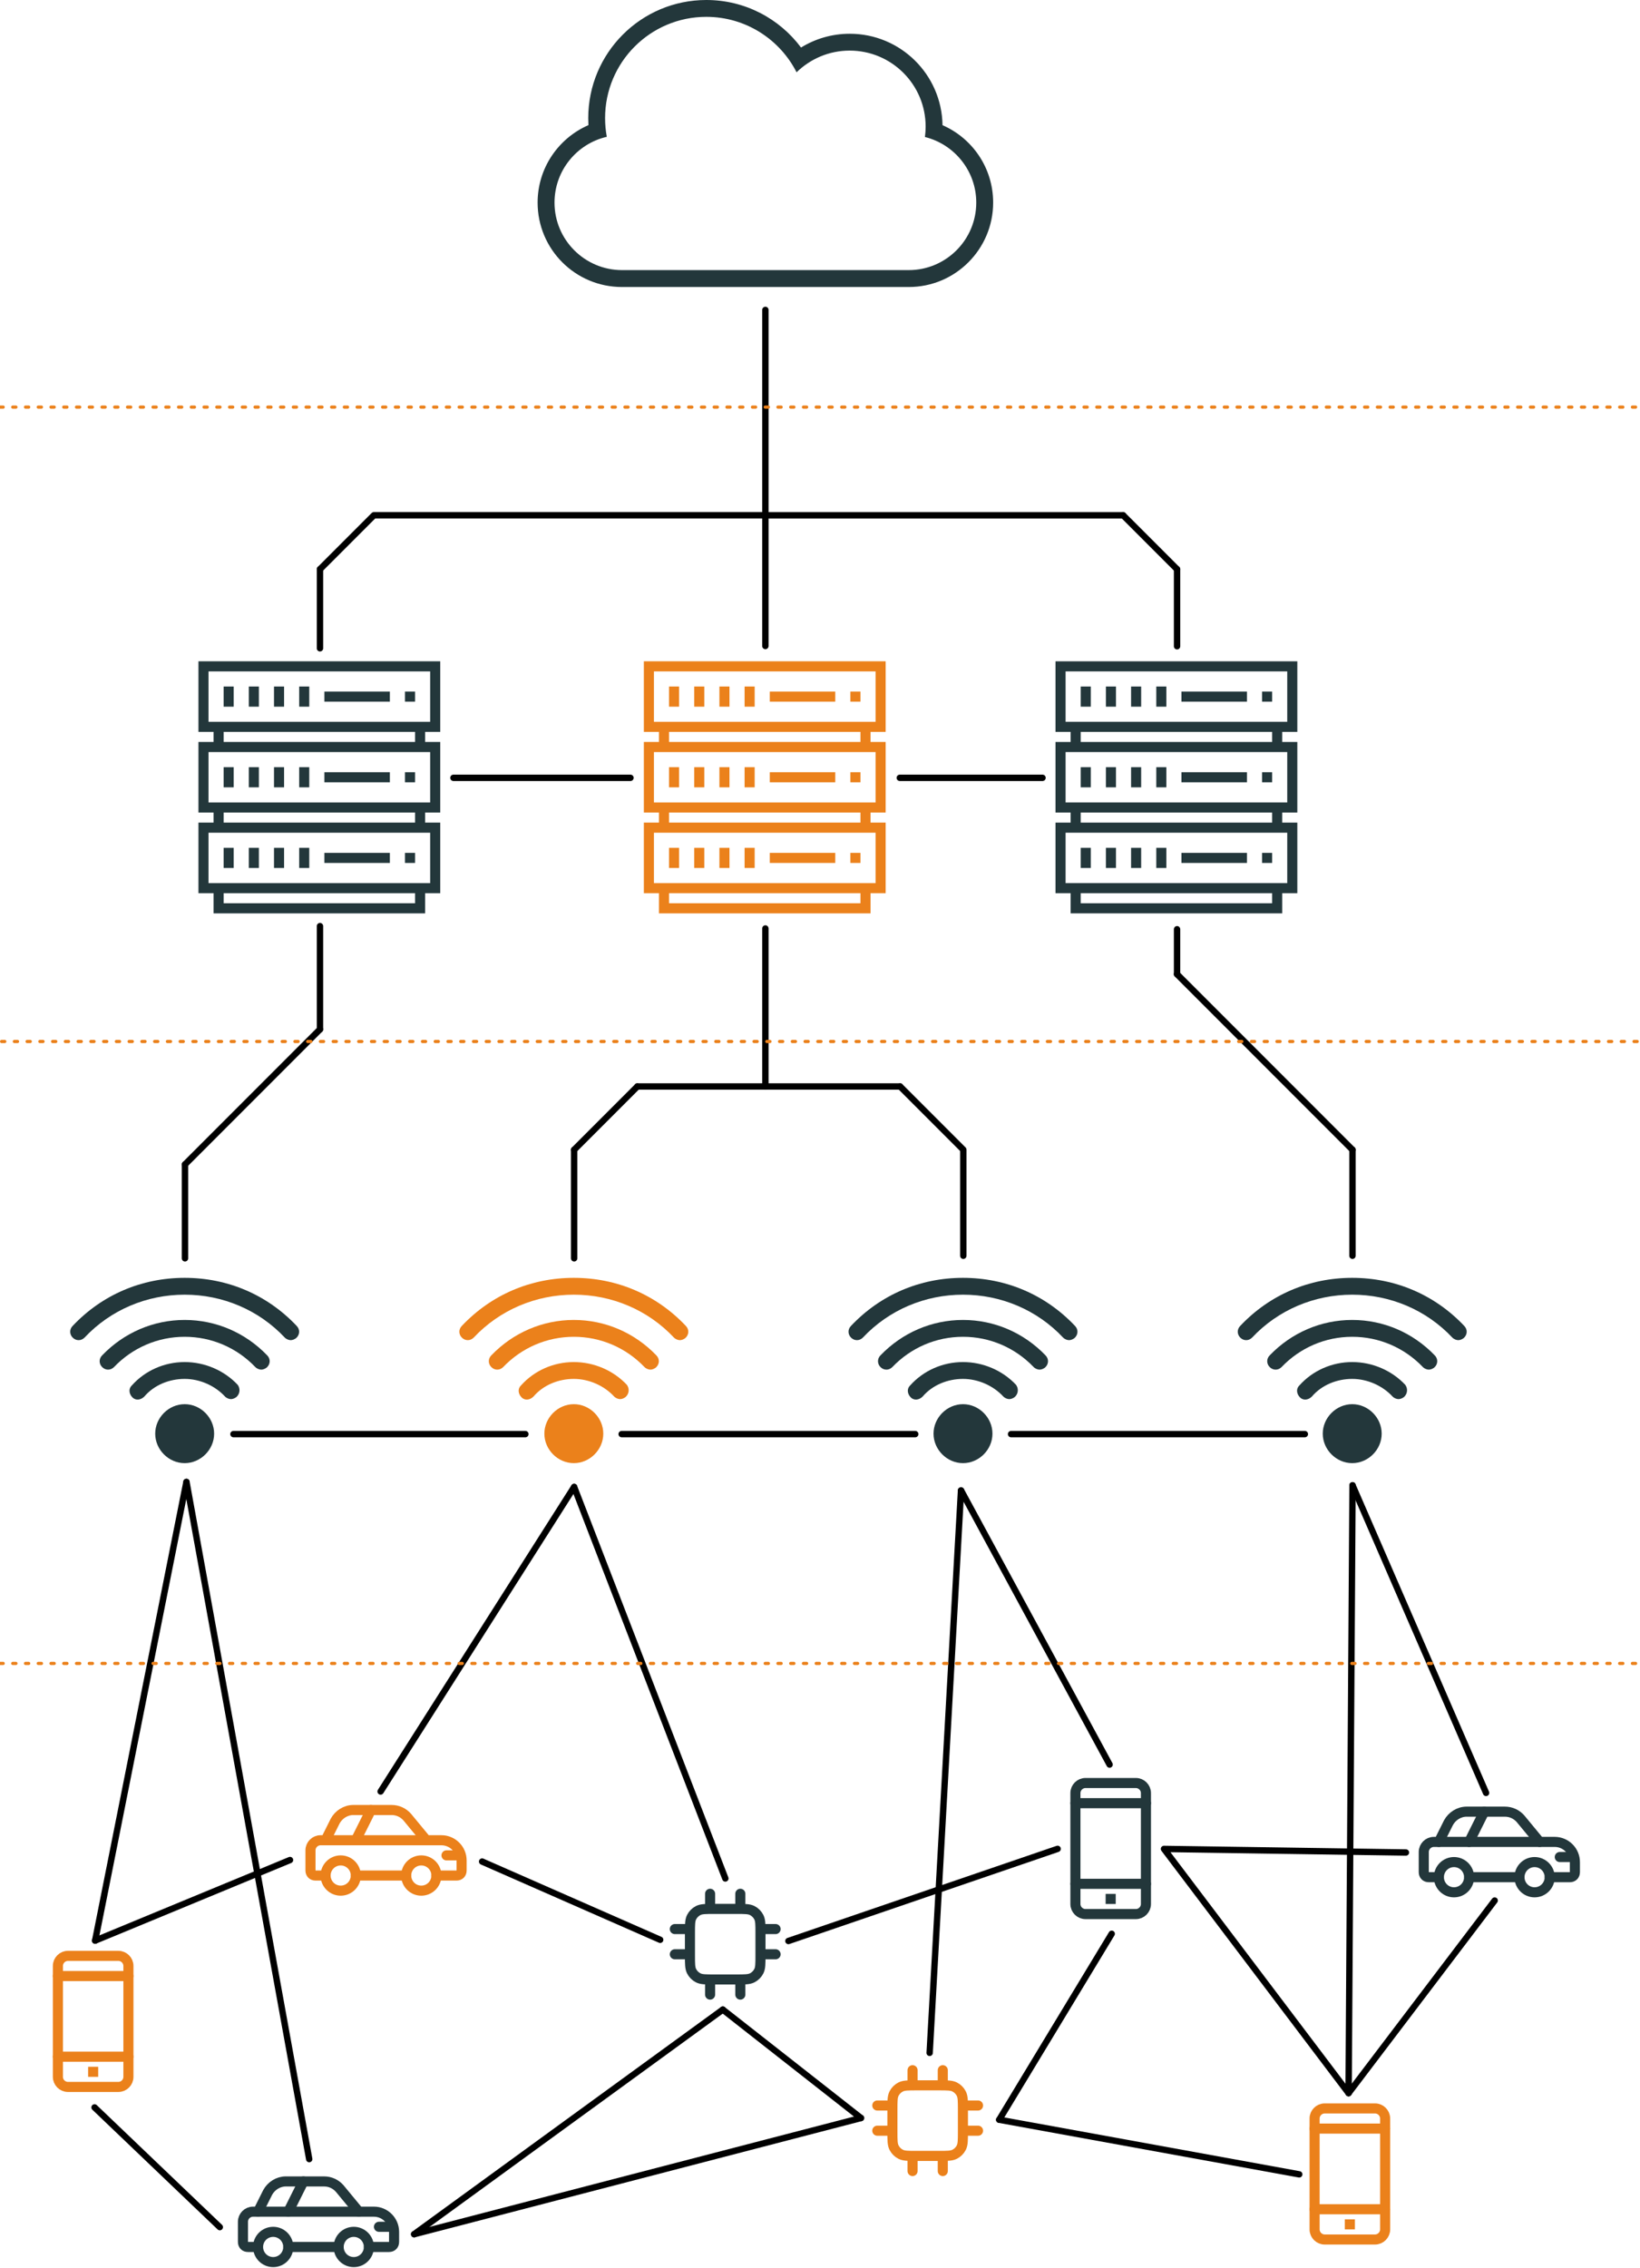<?xml version="1.0" encoding="UTF-8" standalone="no"?>
<!-- Created with Inkscape (http://www.inkscape.org/) -->

<svg
   width="25.719mm"
   height="35.54mm"
   viewBox="0 0 25.719 35.54"
   version="1.1"
   id="svg1"
   xml:space="preserve"
   inkscape:version="1.3.2 (091e20ef0f, 2023-11-25, custom)"
   sodipodi:docname="edge-cloud-continuum.svg"
   xmlns:inkscape="http://www.inkscape.org/namespaces/inkscape"
   xmlns:sodipodi="http://sodipodi.sourceforge.net/DTD/sodipodi-0.dtd"
   xmlns="http://www.w3.org/2000/svg"
   xmlns:svg="http://www.w3.org/2000/svg"
   xmlns:sketch="http://www.bohemiancoding.com/sketch/ns"><sodipodi:namedview
     id="namedview1"
     pagecolor="#ffffff"
     bordercolor="#999999"
     borderopacity="1"
     inkscape:showpageshadow="2"
     inkscape:pageopacity="0"
     inkscape:pagecheckerboard="0"
     inkscape:deskcolor="#d1d1d1"
     inkscape:document-units="mm"
     inkscape:zoom="10.361796"
     inkscape:cx="50.7634"
     inkscape:cy="63.357742"
     inkscape:window-width="3840"
     inkscape:window-height="2045"
     inkscape:window-x="0"
     inkscape:window-y="0"
     inkscape:window-maximized="1"
     inkscape:current-layer="layer1" /><defs
     id="defs1" /><g
     inkscape:label="Layer 1"
     inkscape:groupmode="layer"
     id="layer1"
     transform="translate(-90.767,-149.154)"><path
       d="m 100.283,151.298 c -0.47,0.108 -0.82,0.53 -0.82,1.031 0,0.585 0.476,1.058 1.059,1.058 h 0.263 4.233 c 0.585,0 1.059,-0.475 1.059,-1.058 0,-0.497 -0.344,-0.914 -0.805,-1.028 v 0 c 0.007,-0.053 0.011,-0.108 0.011,-0.163 0,-0.658 -0.533,-1.191 -1.191,-1.191 -0.324,0 -0.618,0.13 -0.833,0.34 -0.262,-0.516 -0.798,-0.869 -1.416,-0.869 -0.877,0 -1.587,0.711 -1.587,1.587 0,0.1 0.009,0.197 0.027,0.292 z m 5.265,-0.182 c 0.468,0.204 0.794,0.67 0.794,1.213 0,0.729 -0.592,1.323 -1.323,1.323 h -4.498 c -0.732,0 -1.323,-0.592 -1.323,-1.323 0,-0.543 0.328,-1.01 0.797,-1.214 v 0 c -0.002,-0.036 -0.003,-0.072 -0.003,-0.109 0,-1.023 0.829,-1.852 1.852,-1.852 0.608,0 1.148,0.293 1.485,0.745 0.222,-0.137 0.484,-0.216 0.764,-0.216 0.796,0 1.443,0.639 1.455,1.433 z"
       id="cloud"
       sketch:type="MSShapeGroup"
       style="fill:#23373b;fill-opacity:1;fill-rule:evenodd;stroke:none;stroke-width:0.265"
       sodipodi:nodetypes="ssscsssssscsssscsssssssscscc" /><g
       id="g1"
       transform="matrix(0.079,0,0,0.079,93.8,159.518)"
       style="fill:#23373b;fill-opacity:1"><g
         id="Layer_1"
         style="fill:#23373b;fill-opacity:1">
	<path
   d="m 1,14 h 3 v 2 H 1 v 14 h 3 v 2 H 1 v 14 h 3 v 4 h 42 v -4 h 3 V 32 h -3 v -2 h 3 V 16 h -3 v -2 h 3 V 0 H 1 Z M 44,48 H 6 V 46 H 44 Z M 47,34 V 44 H 46 4 3 V 34 H 4 46 Z M 44,32 H 6 V 30 H 44 Z M 47,18 V 28 H 46 4 3 V 18 H 4 46 Z M 44,16 H 6 V 14 H 44 Z M 3,2 H 47 V 12 H 46 4 3 Z"
   id="path1"
   style="fill:#23373b;fill-opacity:1" />
	<rect
   x="6"
   y="5"
   width="2"
   height="4"
   id="rect1"
   style="fill:#23373b;fill-opacity:1" />
	<rect
   x="11"
   y="5"
   width="2"
   height="4"
   id="rect2"
   style="fill:#23373b;fill-opacity:1" />
	<rect
   x="16"
   y="5"
   width="2"
   height="4"
   id="rect3"
   style="fill:#23373b;fill-opacity:1" />
	<rect
   x="21"
   y="5"
   width="2"
   height="4"
   id="rect4"
   style="fill:#23373b;fill-opacity:1" />
	<rect
   x="42"
   y="6"
   width="2"
   height="2"
   id="rect5"
   style="fill:#23373b;fill-opacity:1" />
	<rect
   x="26"
   y="6"
   width="13"
   height="2"
   id="rect6"
   style="fill:#23373b;fill-opacity:1" />
	<rect
   x="6"
   y="21"
   width="2"
   height="4"
   id="rect7"
   style="fill:#23373b;fill-opacity:1" />
	<rect
   x="11"
   y="21"
   width="2"
   height="4"
   id="rect8"
   style="fill:#23373b;fill-opacity:1" />
	<rect
   x="16"
   y="21"
   width="2"
   height="4"
   id="rect9"
   style="fill:#23373b;fill-opacity:1" />
	<rect
   x="21"
   y="21"
   width="2"
   height="4"
   id="rect10"
   style="fill:#23373b;fill-opacity:1" />
	<rect
   x="42"
   y="22"
   width="2"
   height="2"
   id="rect11"
   style="fill:#23373b;fill-opacity:1" />
	<rect
   x="26"
   y="22"
   width="13"
   height="2"
   id="rect12"
   style="fill:#23373b;fill-opacity:1" />
	<rect
   x="6"
   y="37"
   width="2"
   height="4"
   id="rect13"
   style="fill:#23373b;fill-opacity:1" />
	<rect
   x="11"
   y="37"
   width="2"
   height="4"
   id="rect14"
   style="fill:#23373b;fill-opacity:1" />
	<rect
   x="16"
   y="37"
   width="2"
   height="4"
   id="rect15"
   style="fill:#23373b;fill-opacity:1" />
	<rect
   x="21"
   y="37"
   width="2"
   height="4"
   id="rect16"
   style="fill:#23373b;fill-opacity:1" />
	<rect
   x="42"
   y="38"
   width="2"
   height="2"
   id="rect17"
   style="fill:#23373b;fill-opacity:1" />
	<rect
   x="26"
   y="38"
   width="13"
   height="2"
   id="rect18"
   style="fill:#23373b;fill-opacity:1" />
</g><g
         id="g18"
         style="fill:#23373b;fill-opacity:1">
</g></g><g
       id="g2"
       transform="matrix(0.079,0,0,0.079,100.785,159.518)"
       style="fill:#eb811b;fill-opacity:1"><g
         id="Layer_1-4"
         style="fill:#eb811b;fill-opacity:1">
	<path
   d="m 1,14 h 3 v 2 H 1 v 14 h 3 v 2 H 1 v 14 h 3 v 4 h 42 v -4 h 3 V 32 h -3 v -2 h 3 V 16 h -3 v -2 h 3 V 0 H 1 Z M 44,48 H 6 V 46 H 44 Z M 47,34 V 44 H 46 4 3 V 34 H 4 46 Z M 44,32 H 6 V 30 H 44 Z M 47,18 V 28 H 46 4 3 V 18 H 4 46 Z M 44,16 H 6 V 14 H 44 Z M 3,2 H 47 V 12 H 46 4 3 Z"
   id="path1-4"
   style="fill:#eb811b;fill-opacity:1" />
	<rect
   x="6"
   y="5"
   width="2"
   height="4"
   id="rect1-4"
   style="fill:#eb811b;fill-opacity:1" />
	<rect
   x="11"
   y="5"
   width="2"
   height="4"
   id="rect2-4"
   style="fill:#eb811b;fill-opacity:1" />
	<rect
   x="16"
   y="5"
   width="2"
   height="4"
   id="rect3-7"
   style="fill:#eb811b;fill-opacity:1" />
	<rect
   x="21"
   y="5"
   width="2"
   height="4"
   id="rect4-6"
   style="fill:#eb811b;fill-opacity:1" />
	<rect
   x="42"
   y="6"
   width="2"
   height="2"
   id="rect5-3"
   style="fill:#eb811b;fill-opacity:1" />
	<rect
   x="26"
   y="6"
   width="13"
   height="2"
   id="rect6-1"
   style="fill:#eb811b;fill-opacity:1" />
	<rect
   x="6"
   y="21"
   width="2"
   height="4"
   id="rect7-7"
   style="fill:#eb811b;fill-opacity:1" />
	<rect
   x="11"
   y="21"
   width="2"
   height="4"
   id="rect8-5"
   style="fill:#eb811b;fill-opacity:1" />
	<rect
   x="16"
   y="21"
   width="2"
   height="4"
   id="rect9-9"
   style="fill:#eb811b;fill-opacity:1" />
	<rect
   x="21"
   y="21"
   width="2"
   height="4"
   id="rect10-6"
   style="fill:#eb811b;fill-opacity:1" />
	<rect
   x="42"
   y="22"
   width="2"
   height="2"
   id="rect11-2"
   style="fill:#eb811b;fill-opacity:1" />
	<rect
   x="26"
   y="22"
   width="13"
   height="2"
   id="rect12-1"
   style="fill:#eb811b;fill-opacity:1" />
	<rect
   x="6"
   y="37"
   width="2"
   height="4"
   id="rect13-7"
   style="fill:#eb811b;fill-opacity:1" />
	<rect
   x="11"
   y="37"
   width="2"
   height="4"
   id="rect14-8"
   style="fill:#eb811b;fill-opacity:1" />
	<rect
   x="16"
   y="37"
   width="2"
   height="4"
   id="rect15-5"
   style="fill:#eb811b;fill-opacity:1" />
	<rect
   x="21"
   y="37"
   width="2"
   height="4"
   id="rect16-7"
   style="fill:#eb811b;fill-opacity:1" />
	<rect
   x="42"
   y="38"
   width="2"
   height="2"
   id="rect17-4"
   style="fill:#eb811b;fill-opacity:1" />
	<rect
   x="26"
   y="38"
   width="13"
   height="2"
   id="rect18-1"
   style="fill:#eb811b;fill-opacity:1" />
</g><g
         id="g18-8"
         style="fill:#eb811b;fill-opacity:1">
</g></g><g
       id="g2-8"
       transform="matrix(0.079,0,0,0.079,107.241,159.518)"
       style="fill:#23373b;fill-opacity:1"><g
         id="Layer_1-4-8"
         style="fill:#23373b;fill-opacity:1">
	<path
   d="m 1,14 h 3 v 2 H 1 v 14 h 3 v 2 H 1 v 14 h 3 v 4 h 42 v -4 h 3 V 32 h -3 v -2 h 3 V 16 h -3 v -2 h 3 V 0 H 1 Z M 44,48 H 6 V 46 H 44 Z M 47,34 V 44 H 46 4 3 V 34 H 4 46 Z M 44,32 H 6 V 30 H 44 Z M 47,18 V 28 H 46 4 3 V 18 H 4 46 Z M 44,16 H 6 V 14 H 44 Z M 3,2 H 47 V 12 H 46 4 3 Z"
   id="path1-4-3"
   style="fill:#23373b;fill-opacity:1" />
	<rect
   x="6"
   y="5"
   width="2"
   height="4"
   id="rect1-4-1"
   style="fill:#23373b;fill-opacity:1" />
	<rect
   x="11"
   y="5"
   width="2"
   height="4"
   id="rect2-4-8"
   style="fill:#23373b;fill-opacity:1" />
	<rect
   x="16"
   y="5"
   width="2"
   height="4"
   id="rect3-7-9"
   style="fill:#23373b;fill-opacity:1" />
	<rect
   x="21"
   y="5"
   width="2"
   height="4"
   id="rect4-6-6"
   style="fill:#23373b;fill-opacity:1" />
	<rect
   x="42"
   y="6"
   width="2"
   height="2"
   id="rect5-3-4"
   style="fill:#23373b;fill-opacity:1" />
	<rect
   x="26"
   y="6"
   width="13"
   height="2"
   id="rect6-1-3"
   style="fill:#23373b;fill-opacity:1" />
	<rect
   x="6"
   y="21"
   width="2"
   height="4"
   id="rect7-7-3"
   style="fill:#23373b;fill-opacity:1" />
	<rect
   x="11"
   y="21"
   width="2"
   height="4"
   id="rect8-5-3"
   style="fill:#23373b;fill-opacity:1" />
	<rect
   x="16"
   y="21"
   width="2"
   height="4"
   id="rect9-9-8"
   style="fill:#23373b;fill-opacity:1" />
	<rect
   x="21"
   y="21"
   width="2"
   height="4"
   id="rect10-6-6"
   style="fill:#23373b;fill-opacity:1" />
	<rect
   x="42"
   y="22"
   width="2"
   height="2"
   id="rect11-2-0"
   style="fill:#23373b;fill-opacity:1" />
	<rect
   x="26"
   y="22"
   width="13"
   height="2"
   id="rect12-1-4"
   style="fill:#23373b;fill-opacity:1" />
	<rect
   x="6"
   y="37"
   width="2"
   height="4"
   id="rect13-7-8"
   style="fill:#23373b;fill-opacity:1" />
	<rect
   x="11"
   y="37"
   width="2"
   height="4"
   id="rect14-8-8"
   style="fill:#23373b;fill-opacity:1" />
	<rect
   x="16"
   y="37"
   width="2"
   height="4"
   id="rect15-5-8"
   style="fill:#23373b;fill-opacity:1" />
	<rect
   x="21"
   y="37"
   width="2"
   height="4"
   id="rect16-7-9"
   style="fill:#23373b;fill-opacity:1" />
	<rect
   x="42"
   y="38"
   width="2"
   height="2"
   id="rect17-4-7"
   style="fill:#23373b;fill-opacity:1" />
	<rect
   x="26"
   y="38"
   width="13"
   height="2"
   id="rect18-1-7"
   style="fill:#23373b;fill-opacity:1" />
</g><g
         id="g18-8-6"
         style="fill:#23373b;fill-opacity:1">
</g></g><g
       id="g4"
       transform="matrix(0.132,0,0,0.132,91.551,168.52)"
       style="fill:#23373b;fill-opacity:1">
	<path
   d="m 16,20 c -1.9,0 -3.5,1.6 -3.5,3.5 0,1.9 1.6,3.5 3.5,3.5 1.9,0 3.5,-1.6 3.5,-3.5 C 19.5,21.6 17.9,20 16,20 Z"
   id="path1-3"
   style="fill:#23373b;fill-opacity:1" />
	<path
   d="m 16,15 c -2.4,0 -4.7,1 -6.3,2.8 -0.4,0.4 -0.3,1 0.1,1.4 0.4,0.4 1,0.3 1.4,-0.1 1.2,-1.4 3,-2.1 4.8,-2.1 1.8,0 3.6,0.8 4.8,2.1 0.2,0.2 0.5,0.3 0.7,0.3 0.2,0 0.5,-0.1 0.7,-0.3 0.4,-0.4 0.4,-1 0.1,-1.4 C 20.7,16 18.4,15 16,15 Z"
   id="path2"
   style="fill:#23373b;fill-opacity:1" />
	<path
   d="m 16,10 c -3.7,0 -7.2,1.5 -9.8,4.2 -0.4,0.4 -0.4,1 0,1.4 0.4,0.4 1,0.4 1.4,0 2.2,-2.3 5.2,-3.6 8.4,-3.6 3.2,0 6.2,1.3 8.4,3.6 0.2,0.2 0.5,0.3 0.7,0.3 0.2,0 0.5,-0.1 0.7,-0.3 0.4,-0.4 0.4,-1 0,-1.4 C 23.2,11.5 19.7,10 16,10 Z"
   id="path3"
   style="fill:#23373b;fill-opacity:1" />
	<path
   d="M 29.3,10.7 C 25.8,7 21.1,5 16,5 10.9,5 6.2,7 2.7,10.7 c -0.4,0.4 -0.4,1 0,1.4 0.4,0.4 1,0.4 1.4,0 C 7.2,8.8 11.5,7 16,7 c 4.5,0 8.8,1.8 11.9,5.1 0.2,0.2 0.5,0.3 0.7,0.3 0.2,0 0.5,-0.1 0.7,-0.3 0.4,-0.4 0.4,-1 0,-1.4 z"
   id="path4"
   style="fill:#23373b;fill-opacity:1" />
</g><g
       id="g4-2"
       transform="matrix(0.132,0,0,0.132,97.654,168.52)"
       style="fill:#eb811b;fill-opacity:1">
	<path
   d="m 16,20 c -1.9,0 -3.5,1.6 -3.5,3.5 0,1.9 1.6,3.5 3.5,3.5 1.9,0 3.5,-1.6 3.5,-3.5 C 19.5,21.6 17.9,20 16,20 Z"
   id="path1-3-5"
   style="fill:#eb811b;fill-opacity:1" />
	<path
   d="m 16,15 c -2.4,0 -4.7,1 -6.3,2.8 -0.4,0.4 -0.3,1 0.1,1.4 0.4,0.4 1,0.3 1.4,-0.1 1.2,-1.4 3,-2.1 4.8,-2.1 1.8,0 3.6,0.8 4.8,2.1 0.2,0.2 0.5,0.3 0.7,0.3 0.2,0 0.5,-0.1 0.7,-0.3 0.4,-0.4 0.4,-1 0.1,-1.4 C 20.7,16 18.4,15 16,15 Z"
   id="path2-4"
   style="fill:#eb811b;fill-opacity:1" />
	<path
   d="m 16,10 c -3.7,0 -7.2,1.5 -9.8,4.2 -0.4,0.4 -0.4,1 0,1.4 0.4,0.4 1,0.4 1.4,0 2.2,-2.3 5.2,-3.6 8.4,-3.6 3.2,0 6.2,1.3 8.4,3.6 0.2,0.2 0.5,0.3 0.7,0.3 0.2,0 0.5,-0.1 0.7,-0.3 0.4,-0.4 0.4,-1 0,-1.4 C 23.2,11.5 19.7,10 16,10 Z"
   id="path3-0"
   style="fill:#eb811b;fill-opacity:1" />
	<path
   d="M 29.3,10.7 C 25.8,7 21.1,5 16,5 10.9,5 6.2,7 2.7,10.7 c -0.4,0.4 -0.4,1 0,1.4 0.4,0.4 1,0.4 1.4,0 C 7.2,8.8 11.5,7 16,7 c 4.5,0 8.8,1.8 11.9,5.1 0.2,0.2 0.5,0.3 0.7,0.3 0.2,0 0.5,-0.1 0.7,-0.3 0.4,-0.4 0.4,-1 0,-1.4 z"
   id="path4-5"
   style="fill:#eb811b;fill-opacity:1" />
</g><g
       id="g4-22"
       transform="matrix(0.132,0,0,0.132,103.757,168.52)"
       style="fill:#23373b;fill-opacity:1">
	<path
   d="m 16,20 c -1.9,0 -3.5,1.6 -3.5,3.5 0,1.9 1.6,3.5 3.5,3.5 1.9,0 3.5,-1.6 3.5,-3.5 C 19.5,21.6 17.9,20 16,20 Z"
   id="path1-3-4"
   style="fill:#23373b;fill-opacity:1" />
	<path
   d="m 16,15 c -2.4,0 -4.7,1 -6.3,2.8 -0.4,0.4 -0.3,1 0.1,1.4 0.4,0.4 1,0.3 1.4,-0.1 1.2,-1.4 3,-2.1 4.8,-2.1 1.8,0 3.6,0.8 4.8,2.1 0.2,0.2 0.5,0.3 0.7,0.3 0.2,0 0.5,-0.1 0.7,-0.3 0.4,-0.4 0.4,-1 0.1,-1.4 C 20.7,16 18.4,15 16,15 Z"
   id="path2-7"
   style="fill:#23373b;fill-opacity:1" />
	<path
   d="m 16,10 c -3.7,0 -7.2,1.5 -9.8,4.2 -0.4,0.4 -0.4,1 0,1.4 0.4,0.4 1,0.4 1.4,0 2.2,-2.3 5.2,-3.6 8.4,-3.6 3.2,0 6.2,1.3 8.4,3.6 0.2,0.2 0.5,0.3 0.7,0.3 0.2,0 0.5,-0.1 0.7,-0.3 0.4,-0.4 0.4,-1 0,-1.4 C 23.2,11.5 19.7,10 16,10 Z"
   id="path3-7"
   style="fill:#23373b;fill-opacity:1" />
	<path
   d="M 29.3,10.7 C 25.8,7 21.1,5 16,5 10.9,5 6.2,7 2.7,10.7 c -0.4,0.4 -0.4,1 0,1.4 0.4,0.4 1,0.4 1.4,0 C 7.2,8.8 11.5,7 16,7 c 4.5,0 8.8,1.8 11.9,5.1 0.2,0.2 0.5,0.3 0.7,0.3 0.2,0 0.5,-0.1 0.7,-0.3 0.4,-0.4 0.4,-1 0,-1.4 z"
   id="path4-54"
   style="fill:#23373b;fill-opacity:1" />
</g><g
       id="g4-2-8"
       transform="matrix(0.132,0,0,0.132,109.861,168.52)"
       style="fill:#23373b;fill-opacity:1;stroke-width:0.998;stroke-dasharray:none">
	<path
   d="m 16,20 c -1.9,0 -3.5,1.6 -3.5,3.5 0,1.9 1.6,3.5 3.5,3.5 1.9,0 3.5,-1.6 3.5,-3.5 C 19.5,21.6 17.9,20 16,20 Z"
   id="path1-3-5-1"
   style="fill:#23373b;fill-opacity:1;stroke-width:0.998;stroke-dasharray:none" />
	<path
   d="m 16,15 c -2.4,0 -4.7,1 -6.3,2.8 -0.4,0.4 -0.3,1 0.1,1.4 0.4,0.4 1,0.3 1.4,-0.1 1.2,-1.4 3,-2.1 4.8,-2.1 1.8,0 3.6,0.8 4.8,2.1 0.2,0.2 0.5,0.3 0.7,0.3 0.2,0 0.5,-0.1 0.7,-0.3 0.4,-0.4 0.4,-1 0.1,-1.4 C 20.7,16 18.4,15 16,15 Z"
   id="path2-4-2"
   style="fill:#23373b;fill-opacity:1;stroke-width:0.998;stroke-dasharray:none" />
	<path
   d="m 16,10 c -3.7,0 -7.2,1.5 -9.8,4.2 -0.4,0.4 -0.4,1 0,1.4 0.4,0.4 1,0.4 1.4,0 2.2,-2.3 5.2,-3.6 8.4,-3.6 3.2,0 6.2,1.3 8.4,3.6 0.2,0.2 0.5,0.3 0.7,0.3 0.2,0 0.5,-0.1 0.7,-0.3 0.4,-0.4 0.4,-1 0,-1.4 C 23.2,11.5 19.7,10 16,10 Z"
   id="path3-0-8"
   style="fill:#23373b;fill-opacity:1;stroke-width:0.998;stroke-dasharray:none" />
	<path
   d="M 29.3,10.7 C 25.8,7 21.1,5 16,5 10.9,5 6.2,7 2.7,10.7 c -0.4,0.4 -0.4,1 0,1.4 0.4,0.4 1,0.4 1.4,0 C 7.2,8.8 11.5,7 16,7 c 4.5,0 8.8,1.8 11.9,5.1 0.2,0.2 0.5,0.3 0.7,0.3 0.2,0 0.5,-0.1 0.7,-0.3 0.4,-0.4 0.4,-1 0,-1.4 z"
   id="path4-5-9"
   style="fill:#23373b;fill-opacity:1;stroke-width:0.998;stroke-dasharray:none" />
</g><path
       style="fill:#000000;stroke:#000000;stroke-width:0.1;stroke-linecap:round;stroke-linejoin:round;stroke-dasharray:none"
       d="m 102.77,159.278 v -5.267"
       id="path10"
       sodipodi:nodetypes="cc" /><path
       style="fill:none;stroke:#000000;stroke-width:0.1;stroke-linecap:round;stroke-linejoin:round;stroke-dasharray:none"
       d="m 95.785,159.314 v -1.239"
       id="path12"
       sodipodi:nodetypes="cc" /><path
       style="fill:none;stroke:#000000;stroke-width:0.1;stroke-linecap:round;stroke-linejoin:round;stroke-dasharray:none"
       d="m 95.785,158.075 0.846,-0.846 h 6.139 v 0"
       id="path13" /><path
       style="fill:none;stroke:#000000;stroke-width:0.1;stroke-linecap:round;stroke-linejoin:round;stroke-dasharray:none"
       d="m 109.226,158.075 -0.845,-0.845"
       id="path16" /><path
       style="fill:none;stroke:#000000;stroke-width:0.1;stroke-linecap:round;stroke-linejoin:round;stroke-dasharray:none"
       d="m 108.381,157.23 h -5.611 v 0"
       id="path17" /><path
       style="fill:none;stroke:#000000;stroke-width:0.1;stroke-linecap:round;stroke-linejoin:round;stroke-dasharray:none"
       d="m 109.226,158.075 v 1.207"
       id="path18"
       sodipodi:nodetypes="cc" /><path
       style="fill:none;stroke:#000000;stroke-width:0.1;stroke-linecap:round;stroke-linejoin:round;stroke-dasharray:none"
       d="M 94.428,171.629 H 99.006"
       id="path27"
       sodipodi:nodetypes="cc" /><path
       style="fill:none;stroke:#000000;stroke-width:0.1;stroke-linecap:round;stroke-linejoin:round;stroke-dasharray:none"
       d="m 102.77,163.705 v 2.476"
       id="path28"
       sodipodi:nodetypes="cc" /><path
       style="fill:none;stroke:#000000;stroke-width:0.1;stroke-linecap:round;stroke-linejoin:round;stroke-dasharray:none"
       d="m 99.771,168.874 v -1.701"
       id="path29"
       sodipodi:nodetypes="cc" /><path
       style="fill:none;stroke:#000000;stroke-width:0.1;stroke-linecap:round;stroke-linejoin:round;stroke-dasharray:none"
       d="m 99.771,167.173 0.991,-0.991"
       id="path30" /><path
       style="fill:none;stroke:#000000;stroke-width:0.1;stroke-linecap:round;stroke-linejoin:round;stroke-dasharray:none"
       d="m 100.762,166.181 h 4.12"
       id="path31"
       sodipodi:nodetypes="cc" /><path
       style="fill:none;stroke:#000000;stroke-width:0.1;stroke-linecap:round;stroke-linejoin:round;stroke-dasharray:none"
       d="m 105.874,168.834 v -1.662 l -0.991,-0.991"
       id="path34"
       sodipodi:nodetypes="ccc" /><path
       style="fill:none;stroke:#000000;stroke-width:0.1;stroke-linecap:round;stroke-linejoin:round;stroke-dasharray:none"
       d="m 95.785,163.668 v 1.619"
       id="path35"
       sodipodi:nodetypes="cc" /><path
       style="fill:none;stroke:#000000;stroke-width:0.1;stroke-linecap:round;stroke-linejoin:round;stroke-dasharray:none"
       d="m 93.668,168.874 v -1.471"
       id="path40"
       sodipodi:nodetypes="cc" /><path
       style="fill:none;stroke:#000000;stroke-width:0.1;stroke-linecap:round;stroke-linejoin:round;stroke-dasharray:none"
       d="m 93.668,167.403 2.117,-2.117"
       id="path41" /><path
       style="fill:none;stroke:#000000;stroke-width:0.1;stroke-linecap:round;stroke-linejoin:round;stroke-dasharray:none"
       d="m 111.977,168.834 v -1.662"
       id="path44"
       sodipodi:nodetypes="cc" /><path
       style="fill:none;stroke:#000000;stroke-width:0.1;stroke-linecap:round;stroke-linejoin:round;stroke-dasharray:none"
       d="m 109.226,163.717 v 0.704"
       id="path45"
       sodipodi:nodetypes="cc" /><path
       style="fill:none;stroke:#000000;stroke-width:0.1;stroke-linecap:round;stroke-linejoin:round;stroke-dasharray:none"
       d="m 111.977,167.173 -2.752,-2.752"
       id="path46" /><path
       style="fill:none;stroke:#000000;stroke-width:0.1;stroke-linecap:round;stroke-linejoin:round;stroke-dasharray:none"
       d="m 100.516,171.629 h 4.604"
       id="path47"
       sodipodi:nodetypes="cc" /><path
       style="fill:none;stroke:#000000;stroke-width:0.1;stroke-linecap:round;stroke-linejoin:round;stroke-dasharray:none"
       d="m 111.23,171.629 h -4.607"
       id="path48"
       sodipodi:nodetypes="cc" /><path
       style="fill:none;stroke:#000000;stroke-width:0.1;stroke-linecap:round;stroke-linejoin:round;stroke-dasharray:none"
       d="M 97.878,161.344 H 100.654"
       id="path49"
       sodipodi:nodetypes="cc" /><path
       style="fill:none;stroke:#000000;stroke-width:0.1;stroke-linecap:round;stroke-linejoin:round;stroke-dasharray:none"
       d="m 104.878,161.344 h 2.238"
       id="path50"
       sodipodi:nodetypes="cc" /><g
       id="g50"
       transform="matrix(0.079,0,0,0.079,90.964,179.569)"
       style="stroke:#eb811b;stroke-opacity:1"><path
         class="st1"
         d="M 21,29 H 11 C 9.9,29 9,28.1 9,27 V 5 C 9,3.9 9.9,3 11,3 h 10 c 1.1,0 2,0.9 2,2 v 22 c 0,1.1 -0.9,2 -2,2 z"
         id="path1-8"
         style="stroke:#eb811b;stroke-opacity:1" /><line
         class="st2"
         x1="9"
         y1="7"
         x2="23"
         y2="7"
         id="line1"
         style="stroke:#eb811b;stroke-opacity:1" /><line
         class="st2"
         x1="9"
         y1="23"
         x2="23"
         y2="23"
         id="line2"
         style="stroke:#eb811b;stroke-opacity:1" /><line
         class="st1"
         x1="15"
         y1="26"
         x2="17"
         y2="26"
         id="line3"
         style="stroke:#eb811b;stroke-opacity:1" /></g><g
       id="g50-3"
       transform="matrix(0.079,0,0,0.079,106.921,176.86)"
       style="stroke:#23373b;stroke-opacity:1"><path
         class="st1"
         d="M 21,29 H 11 C 9.9,29 9,28.1 9,27 V 5 C 9,3.9 9.9,3 11,3 h 10 c 1.1,0 2,0.9 2,2 v 22 c 0,1.1 -0.9,2 -2,2 z"
         id="path1-8-4"
         style="fill:none;stroke:#23373b;stroke-width:2;stroke-linejoin:round;stroke-miterlimit:10;stroke-opacity:1" /><line
         class="st2"
         x1="9"
         y1="7"
         x2="23"
         y2="7"
         id="line1-0"
         style="fill:none;stroke:#23373b;stroke-width:2;stroke-linecap:round;stroke-linejoin:round;stroke-miterlimit:10;stroke-opacity:1" /><line
         class="st2"
         x1="9"
         y1="23"
         x2="23"
         y2="23"
         id="line2-3"
         style="fill:none;stroke:#23373b;stroke-width:2;stroke-linecap:round;stroke-linejoin:round;stroke-miterlimit:10;stroke-opacity:1" /><line
         class="st1"
         x1="15"
         y1="26"
         x2="17"
         y2="26"
         id="line3-9"
         style="fill:none;stroke:#23373b;stroke-width:2;stroke-linejoin:round;stroke-miterlimit:10;stroke-opacity:1" /></g><g
       id="g50-3-3"
       transform="matrix(0.079,0,0,0.079,110.672,181.96)"
       style="stroke:#eb811b;stroke-opacity:1"><path
         class="st1"
         d="M 21,29 H 11 C 9.9,29 9,28.1 9,27 V 5 C 9,3.9 9.9,3 11,3 h 10 c 1.1,0 2,0.9 2,2 v 22 c 0,1.1 -0.9,2 -2,2 z"
         id="path1-8-4-3"
         style="fill:none;stroke:#eb811b;stroke-width:2;stroke-linejoin:round;stroke-miterlimit:10;stroke-opacity:1" /><line
         class="st2"
         x1="9"
         y1="7"
         x2="23"
         y2="7"
         id="line1-0-8"
         style="fill:none;stroke:#eb811b;stroke-width:2;stroke-linecap:round;stroke-linejoin:round;stroke-miterlimit:10;stroke-opacity:1" /><line
         class="st2"
         x1="9"
         y1="23"
         x2="23"
         y2="23"
         id="line2-3-0"
         style="fill:none;stroke:#eb811b;stroke-width:2;stroke-linecap:round;stroke-linejoin:round;stroke-miterlimit:10;stroke-opacity:1" /><line
         class="st1"
         x1="15"
         y1="26"
         x2="17"
         y2="26"
         id="line3-9-5"
         style="fill:none;stroke:#eb811b;stroke-width:2;stroke-linejoin:round;stroke-miterlimit:10;stroke-opacity:1" /></g><g
       id="g51"
       transform="matrix(0.079,0,0,0.079,95.557,176.73)"
       style="stroke:#eb811b;stroke-opacity:1"><circle
         class="st0"
         cx="7"
         cy="23"
         r="3"
         id="circle1"
         style="stroke:#eb811b;stroke-opacity:1" /><circle
         class="st0"
         cx="23"
         cy="23"
         r="3"
         id="circle2"
         style="stroke:#eb811b;stroke-opacity:1" /><line
         class="st0"
         x1="28"
         y1="19"
         x2="30"
         y2="19"
         id="line2-2"
         style="stroke:#eb811b;stroke-opacity:1" /><line
         class="st0"
         x1="4"
         y1="16"
         x2="24"
         y2="16"
         id="line3-1"
         style="stroke:#eb811b;stroke-opacity:1" /><line
         class="st0"
         x1="13"
         y1="10"
         x2="10"
         y2="16"
         id="line4"
         style="stroke:#eb811b;stroke-opacity:1" /><path
         class="st0"
         d="m 26,23 h 4 c 0.6,0 1,-0.4 1,-1 v -2 c 0,-2.2 -1.8,-4 -4,-4 H 24 L 20.2,11.4 C 19.4,10.5 18.3,10 17.1,10 H 9.5 C 8,10 6.6,10.9 5.9,12.2 L 4,16 H 3 c -1.1,0 -2,0.9 -2,2 v 4 c 0,0.6 0.4,1 1,1 h 2"
         id="path4-0"
         style="stroke:#eb811b;stroke-opacity:1" /><line
         class="st0"
         x1="10"
         y1="23"
         x2="20"
         y2="23"
         id="line5"
         style="stroke:#eb811b;stroke-opacity:1" /></g><g
       id="g51-2"
       transform="matrix(0.079,0,0,0.079,94.498,182.551)"
       style="stroke:#23373b;stroke-opacity:1"><circle
         class="st0"
         cx="7"
         cy="23"
         r="3"
         id="circle1-8"
         style="fill:none;stroke:#23373b;stroke-width:2;stroke-linecap:round;stroke-linejoin:round;stroke-miterlimit:10;stroke-opacity:1" /><circle
         class="st0"
         cx="23"
         cy="23"
         r="3"
         id="circle2-4"
         style="fill:none;stroke:#23373b;stroke-width:2;stroke-linecap:round;stroke-linejoin:round;stroke-miterlimit:10;stroke-opacity:1" /><line
         class="st0"
         x1="28"
         y1="19"
         x2="30"
         y2="19"
         id="line2-2-7"
         style="fill:none;stroke:#23373b;stroke-width:2;stroke-linecap:round;stroke-linejoin:round;stroke-miterlimit:10;stroke-opacity:1" /><line
         class="st0"
         x1="4"
         y1="16"
         x2="24"
         y2="16"
         id="line3-1-2"
         style="fill:none;stroke:#23373b;stroke-width:2;stroke-linecap:round;stroke-linejoin:round;stroke-miterlimit:10;stroke-opacity:1" /><line
         class="st0"
         x1="13"
         y1="10"
         x2="10"
         y2="16"
         id="line4-4"
         style="fill:none;stroke:#23373b;stroke-width:2;stroke-linecap:round;stroke-linejoin:round;stroke-miterlimit:10;stroke-opacity:1" /><path
         class="st0"
         d="m 26,23 h 4 c 0.6,0 1,-0.4 1,-1 v -2 c 0,-2.2 -1.8,-4 -4,-4 H 24 L 20.2,11.4 C 19.4,10.5 18.3,10 17.1,10 H 9.5 C 8,10 6.6,10.9 5.9,12.2 L 4,16 H 3 c -1.1,0 -2,0.9 -2,2 v 4 c 0,0.6 0.4,1 1,1 h 2"
         id="path4-0-0"
         style="fill:none;stroke:#23373b;stroke-width:2;stroke-linecap:round;stroke-linejoin:round;stroke-miterlimit:10;stroke-opacity:1" /><line
         class="st0"
         x1="10"
         y1="23"
         x2="20"
         y2="23"
         id="line5-6"
         style="fill:none;stroke:#23373b;stroke-width:2;stroke-linecap:round;stroke-linejoin:round;stroke-miterlimit:10;stroke-opacity:1" /></g><g
       id="g51-2-0"
       transform="matrix(0.079,0,0,0.079,113.016,176.756)"
       style="stroke:#23373b;stroke-opacity:1"><circle
         class="st0"
         cx="7"
         cy="23"
         r="3"
         id="circle1-8-4"
         style="fill:none;stroke:#23373b;stroke-width:2;stroke-linecap:round;stroke-linejoin:round;stroke-miterlimit:10;stroke-opacity:1" /><circle
         class="st0"
         cx="23"
         cy="23"
         r="3"
         id="circle2-4-6"
         style="fill:none;stroke:#23373b;stroke-width:2;stroke-linecap:round;stroke-linejoin:round;stroke-miterlimit:10;stroke-opacity:1" /><line
         class="st0"
         x1="28"
         y1="19"
         x2="30"
         y2="19"
         id="line2-2-7-2"
         style="fill:none;stroke:#23373b;stroke-width:2;stroke-linecap:round;stroke-linejoin:round;stroke-miterlimit:10;stroke-opacity:1" /><line
         class="st0"
         x1="4"
         y1="16"
         x2="24"
         y2="16"
         id="line3-1-2-6"
         style="fill:none;stroke:#23373b;stroke-width:2;stroke-linecap:round;stroke-linejoin:round;stroke-miterlimit:10;stroke-opacity:1" /><line
         class="st0"
         x1="13"
         y1="10"
         x2="10"
         y2="16"
         id="line4-4-7"
         style="fill:none;stroke:#23373b;stroke-width:2;stroke-linecap:round;stroke-linejoin:round;stroke-miterlimit:10;stroke-opacity:1" /><path
         class="st0"
         d="m 26,23 h 4 c 0.6,0 1,-0.4 1,-1 v -2 c 0,-2.2 -1.8,-4 -4,-4 H 24 L 20.2,11.4 C 19.4,10.5 18.3,10 17.1,10 H 9.5 C 8,10 6.6,10.9 5.9,12.2 L 4,16 H 3 c -1.1,0 -2,0.9 -2,2 v 4 c 0,0.6 0.4,1 1,1 h 2"
         id="path4-0-0-5"
         style="fill:none;stroke:#23373b;stroke-width:2;stroke-linecap:round;stroke-linejoin:round;stroke-miterlimit:10;stroke-opacity:1" /><line
         class="st0"
         x1="10"
         y1="23"
         x2="20"
         y2="23"
         id="line5-6-6"
         style="fill:none;stroke:#23373b;stroke-width:2;stroke-linecap:round;stroke-linejoin:round;stroke-miterlimit:10;stroke-opacity:1" /></g><g
       style="fill:none;stroke:#eb811b;stroke-opacity:1"
       id="g52"
       transform="matrix(0.079,0,0,0.079,104.367,181.44)"><path
         d="M 9,2 V 5 M 15,2 V 5 M 9,19 v 3 m 6,-3 v 3 M 19,9 h 3 m -3,5 h 3 M 2,9 h 3 m -3,5 h 3 m 4.8,5 h 4.4 c 1.68,0 2.52,0 3.162,-0.327 0.565,-0.288 1.023,-0.747 1.311,-1.311 C 19,16.72 19,15.88 19,14.2 V 9.8 C 19,8.12 19,7.28 18.673,6.638 18.385,6.074 17.927,5.615 17.362,5.327 16.72,5 15.88,5 14.2,5 H 9.8 C 8.12,5 7.28,5 6.638,5.327 6.074,5.615 5.615,6.074 5.327,6.638 5,7.28 5,8.12 5,9.8 v 4.4 c 0,1.68 0,2.52 0.327,3.162 0.288,0.565 0.747,1.023 1.311,1.311 C 7.28,19 8.12,19 9.8,19 Z"
         stroke="#000000"
         stroke-width="2"
         stroke-linecap="round"
         stroke-linejoin="round"
         id="path1-6"
         style="stroke:#eb811b;stroke-opacity:1" /></g><g
       style="fill:none;stroke:#23373b;stroke-opacity:1"
       id="g52-8"
       transform="matrix(0.079,0,0,0.079,101.192,178.675)"><path
         d="M 9,2 V 5 M 15,2 V 5 M 9,19 v 3 m 6,-3 v 3 M 19,9 h 3 m -3,5 h 3 M 2,9 h 3 m -3,5 h 3 m 4.8,5 h 4.4 c 1.68,0 2.52,0 3.162,-0.327 0.565,-0.288 1.023,-0.747 1.311,-1.311 C 19,16.72 19,15.88 19,14.2 V 9.8 C 19,8.12 19,7.28 18.673,6.638 18.385,6.074 17.927,5.615 17.362,5.327 16.72,5 15.88,5 14.2,5 H 9.8 C 8.12,5 7.28,5 6.638,5.327 6.074,5.615 5.615,6.074 5.327,6.638 5,7.28 5,8.12 5,9.8 v 4.4 c 0,1.68 0,2.52 0.327,3.162 0.288,0.565 0.747,1.023 1.311,1.311 C 7.28,19 8.12,19 9.8,19 Z"
         stroke="#000000"
         stroke-width="2"
         stroke-linecap="round"
         stroke-linejoin="round"
         id="path1-6-1"
         style="stroke:#23373b;stroke-opacity:1" /></g><path
       style="fill:none;stroke:#000000;stroke-width:0.1;stroke-linecap:round;stroke-linejoin:round;stroke-dasharray:none"
       d="m 92.259,179.567 3.056,-1.263"
       id="path52"
       sodipodi:nodetypes="cc" /><path
       style="fill:none;stroke:#000000;stroke-width:0.1;stroke-linecap:round;stroke-linejoin:round;stroke-dasharray:none"
       d="m 92.25,182.181 1.964,1.876"
       id="path53"
       sodipodi:nodetypes="cc" /><path
       style="fill:none;stroke:#000000;stroke-width:0.1;stroke-linecap:round;stroke-linejoin:round;stroke-dasharray:none"
       d="m 98.328,178.328 2.792,1.226"
       id="path54"
       sodipodi:nodetypes="cc" /><path
       style="fill:none;stroke:#000000;stroke-width:0.1;stroke-linecap:round;stroke-linejoin:round;stroke-dasharray:none"
       d="m 97.262,184.168 4.841,-3.52"
       id="path55"
       sodipodi:nodetypes="cc" /><path
       style="fill:none;stroke:#000000;stroke-width:0.1;stroke-linecap:round;stroke-linejoin:round;stroke-dasharray:none"
       d="m 97.262,184.168 7.008,-1.821"
       id="path56"
       sodipodi:nodetypes="cc" /><path
       style="fill:none;stroke:#000000;stroke-width:0.1;stroke-linecap:round;stroke-linejoin:round;stroke-dasharray:none"
       d="m 103.131,179.573 4.222,-1.444"
       id="path57"
       sodipodi:nodetypes="cc" /><path
       style="fill:none;stroke:#000000;stroke-width:0.1;stroke-linecap:round;stroke-linejoin:round;stroke-dasharray:none"
       d="m 106.437,182.374 1.764,-2.914"
       id="path58"
       sodipodi:nodetypes="cc" /><path
       style="fill:none;stroke:#000000;stroke-width:0.1;stroke-linecap:round;stroke-linejoin:round;stroke-dasharray:none"
       d="m 102.102,180.648 2.167,1.699"
       id="path59"
       sodipodi:nodetypes="cc" /><path
       style="fill:none;stroke:#000000;stroke-width:0.1;stroke-linecap:round;stroke-linejoin:round;stroke-dasharray:none"
       d="m 106.437,182.374 4.705,0.856"
       id="path60"
       sodipodi:nodetypes="cc" /><path
       style="fill:none;stroke:#000000;stroke-width:0.1;stroke-linecap:round;stroke-linejoin:round;stroke-dasharray:none"
       d="m 111.916,181.957 -2.895,-3.827 3.794,0.056"
       id="path61"
       sodipodi:nodetypes="ccc" /><path
       style="fill:none;stroke:#000000;stroke-width:0.1;stroke-linecap:round;stroke-linejoin:round;stroke-dasharray:none"
       d="m 111.916,181.957 2.291,-3.018"
       id="path62"
       sodipodi:nodetypes="cc" /><path
       style="fill:none;stroke:#000000;stroke-width:0.1;stroke-linecap:round;stroke-linejoin:round;stroke-dasharray:none"
       d="m 92.259,179.567 1.432,-7.188"
       id="path63"
       sodipodi:nodetypes="cc" /><path
       style="fill:none;stroke:#000000;stroke-width:0.1;stroke-linecap:round;stroke-linejoin:round;stroke-dasharray:none"
       d="m 96.736,177.23 3.035,-4.773"
       id="path64"
       sodipodi:nodetypes="cc" /><path
       style="fill:none;stroke:#000000;stroke-width:0.1;stroke-linecap:round;stroke-linejoin:round;stroke-dasharray:none"
       d="m 108.168,176.808 -2.329,-4.296"
       id="path65"
       sodipodi:nodetypes="cc" /><path
       style="fill:none;stroke:#000000;stroke-width:0.1;stroke-linecap:round;stroke-linejoin:round;stroke-dasharray:none"
       d="m 111.916,181.957 0.062,-9.526"
       id="path66"
       sodipodi:nodetypes="cc" /><path
       style="fill:none;stroke:#000000;stroke-width:0.1;stroke-linecap:round;stroke-linejoin:round;stroke-dasharray:none"
       d="m 114.072,177.252 -2.094,-4.82"
       id="path67"
       sodipodi:nodetypes="cc" /><path
       style="fill:none;stroke:#000000;stroke-width:0.1;stroke-linecap:round;stroke-linejoin:round;stroke-dasharray:none"
       d="M 95.616,182.991 93.691,172.378"
       id="path68"
       sodipodi:nodetypes="cc" /><path
       style="fill:none;stroke:#000000;stroke-width:0.1;stroke-linecap:round;stroke-linejoin:round;stroke-dasharray:none"
       d="m 102.142,178.593 -2.371,-6.135"
       id="path69"
       sodipodi:nodetypes="cc" /><path
       style="fill:none;stroke:#000000;stroke-width:0.1;stroke-linecap:round;stroke-linejoin:round;stroke-dasharray:none"
       d="m 105.346,181.326 0.492,-8.814"
       id="path70"
       sodipodi:nodetypes="cc" /><path
       style="fill:#000000;fill-opacity:1;stroke:#eb811b;stroke-width:0.05;stroke-linecap:round;stroke-linejoin:round;stroke-dasharray:0.05, 0.15;stroke-dashoffset:0;stroke-opacity:1"
       d="M 90.767,175.223 H 116.486"
       id="path71"
       sodipodi:nodetypes="cc" /><path
       style="fill:#000000;fill-opacity:1;stroke:#eb811b;stroke-width:0.05;stroke-linecap:round;stroke-linejoin:round;stroke-dasharray:0.05, 0.15;stroke-dashoffset:0;stroke-opacity:1"
       d="M 90.792,165.476 H 116.486"
       id="path71-8"
       sodipodi:nodetypes="cc" /><path
       style="fill:#000000;fill-opacity:1;stroke:#eb811b;stroke-width:0.05;stroke-linecap:round;stroke-linejoin:round;stroke-dasharray:0.05, 0.15;stroke-dashoffset:0;stroke-opacity:1"
       d="M 90.767,155.534 H 116.486"
       id="path71-8-0"
       sodipodi:nodetypes="cc" /></g><style
     type="text/css"
     id="style1">
	.st0{fill:none;stroke:#000000;stroke-width:2;stroke-miterlimit:10;}
	.st1{fill:none;stroke:#000000;stroke-width:2;stroke-linejoin:round;stroke-miterlimit:10;}
	.st2{fill:none;stroke:#000000;stroke-width:2;stroke-linecap:round;stroke-linejoin:round;stroke-miterlimit:10;}
	.st3{fill:none;stroke:#000000;stroke-width:2;stroke-linecap:round;stroke-miterlimit:10;}
	.st4{fill:none;stroke:#000000;stroke-width:2;stroke-linejoin:round;stroke-miterlimit:10;stroke-dasharray:3;}
</style><style
     type="text/css"
     id="style1-0">
	.st0{fill:none;stroke:#000000;stroke-width:2;stroke-linecap:round;stroke-linejoin:round;stroke-miterlimit:10;}
	.st1{fill:none;stroke:#000000;stroke-width:2;stroke-linejoin:round;stroke-miterlimit:10;}
</style></svg>
